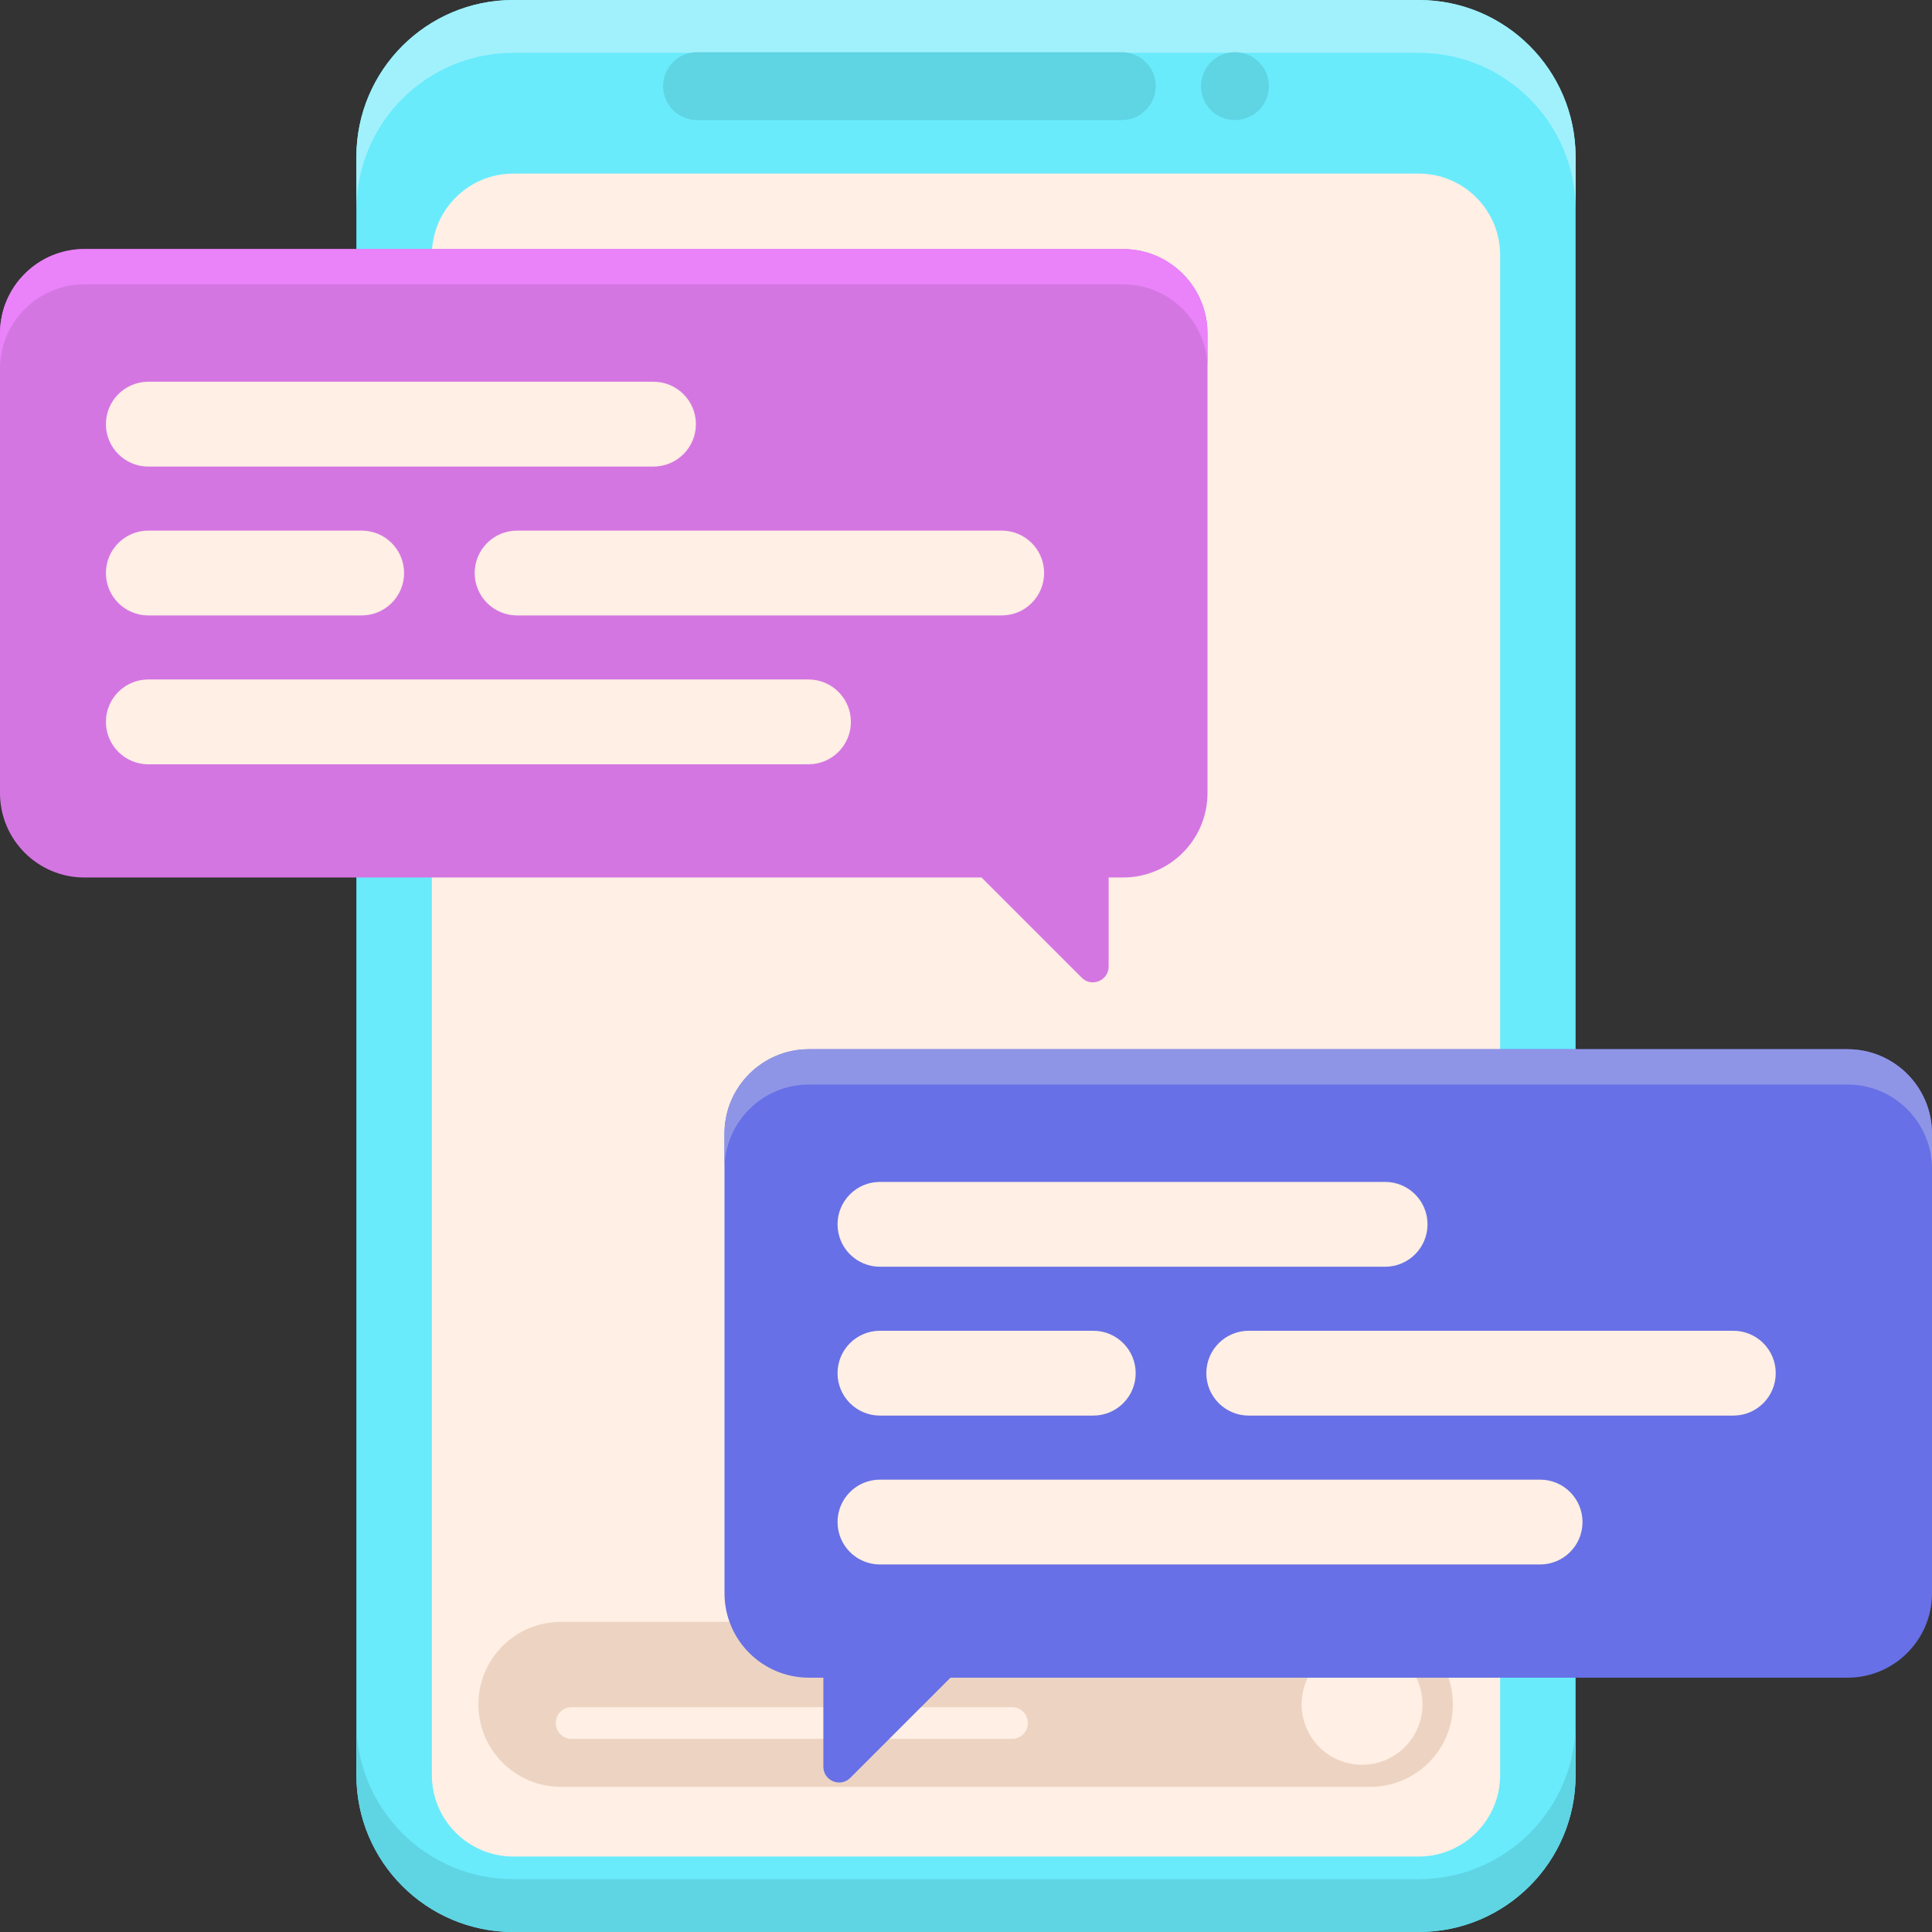 <svg height="512pt" viewBox="0 0 512 512" width="512pt" xmlns="http://www.w3.org/2000/svg"><rect x="0" y="0" width="512" height="512" fill="#333333" stroke="none"/><path d="m375.98 512h-239.961c-22.961 0-41.574-18.613-41.574-41.57v-428.859c0-22.957 18.613-41.57 41.574-41.57h239.961c22.961 0 41.57 18.613 41.57 41.57v428.855c.004 22.961-18.609 41.574-41.57 41.574zm0 0" fill="#69ebfc"/><path d="m375.98 0h-239.961c-22.961 0-41.574 18.613-41.574 41.57v14c0-22.957 18.613-41.57 41.574-41.57h239.961c22.961 0 41.57 18.613 41.57 41.57v-14c.004-22.957-18.609-41.57-41.57-41.57zm0 0" fill="#a1f1fc"/><path d="m136.02 512h239.961c22.961 0 41.57-18.613 41.57-41.57v-14c0 22.957-18.609 41.57-41.57 41.57h-239.961c-22.961 0-41.574-18.613-41.574-41.57v14c0 22.957 18.613 41.57 41.574 41.57zm0 0" fill="#5fd4e3"/><path d="m136.02 492c-11.895 0-21.574-9.68-21.574-21.57v-402.859c0-11.891 9.68-21.57 21.574-21.57h239.961c11.895 0 21.57 9.68 21.57 21.57v402.859c0 11.891-9.676 21.57-21.57 21.57zm0 0" fill="#ffefe4"/><path d="m297.273 31.828h-112.547c-4.969 0-9-4.031-9-9s4.031-9 9-9h112.547c4.969 0 9 4.031 9 9s-4.031 9-9 9zm0 0" fill="#5fd4e3"/><path d="m336.273 22.828c0 4.969-4.027 9-9 9-4.969 0-9-4.031-9-9s4.031-9 9-9c4.973 0 9 4.031 9 9zm0 0" fill="#5fd4e3"/><path d="m363.16 473.531h-214.516c-12.074 0-21.859-9.789-21.859-21.859 0-12.074 9.785-21.859 21.859-21.859h214.516c12.074 0 21.863 9.789 21.863 21.859s-9.789 21.859-21.863 21.859zm0 0" fill="#edd4c2"/><path d="m376.973 451.672c0 8.844-7.168 16.012-16.012 16.012s-16.012-7.168-16.012-16.012 7.168-16.012 16.012-16.012 16.012 7.168 16.012 16.012zm0 0" fill="#ffefe4"/><path d="m268.199 460.82h-116.719c-2.32 0-4.195-1.879-4.195-4.195 0-2.32 1.875-4.195 4.195-4.195h116.719c2.32 0 4.195 1.875 4.195 4.195.004 2.316-1.875 4.195-4.195 4.195zm0 0" fill="#ffefe4"/><path d="m22.379 66h275.242c12.359 0 22.379 10.02 22.379 22.379v121.789c0 12.359-10.02 22.379-22.379 22.379h-3.82v23.598c0 3.723-4.5 5.586-7.133 2.953l-26.551-26.551h-237.738c-12.359 0-22.379-10.02-22.379-22.379v-121.789c0-12.359 10.02-22.379 22.379-22.379zm0 0" fill="#d476e2"/><path d="m22.379 66h275.242c12.359 0 22.379 10.02 22.379 22.379v9.355c0-12.359-10.02-22.379-22.379-22.379h-275.242c-12.359 0-22.379 10.02-22.379 22.383v-9.355c0-12.363 10.02-22.383 22.379-22.383zm0 0" fill="#ea82fa"/><g fill="#ffefe4"><path d="m173.184 123.645h-133.875c-6.207 0-11.238-5.031-11.238-11.242 0-6.207 5.031-11.238 11.238-11.238h133.875c6.207 0 11.238 5.031 11.238 11.238 0 6.211-5.031 11.242-11.238 11.242zm0 0"/><path d="m95.844 163.098h-56.535c-6.207 0-11.238-5.035-11.238-11.242s5.031-11.238 11.238-11.238h56.535c6.207 0 11.242 5.031 11.242 11.238s-5.035 11.242-11.242 11.242zm0 0"/><path d="m265.461 163.098h-128.422c-6.211 0-11.242-5.035-11.242-11.242s5.031-11.238 11.242-11.238h128.422c6.211 0 11.242 5.031 11.242 11.238s-5.031 11.242-11.242 11.242zm0 0"/><path d="m214.258 202.547h-174.949c-6.207 0-11.238-5.031-11.238-11.242 0-6.207 5.031-11.238 11.238-11.238h174.949c6.207 0 11.238 5.031 11.238 11.238 0 6.211-5.031 11.242-11.238 11.242zm0 0"/></g><path d="m489.621 278.055h-275.242c-12.359 0-22.379 10.02-22.379 22.379v121.789c0 12.359 10.02 22.379 22.379 22.379h3.82v23.598c0 3.723 4.5 5.586 7.133 2.953l26.551-26.551h237.738c12.359 0 22.379-10.02 22.379-22.379v-121.789c0-12.359-10.02-22.379-22.379-22.379zm0 0" fill="#6770e6"/><path d="m489.621 278.055h-275.242c-12.359 0-22.379 10.02-22.379 22.379v9.355c0-12.359 10.02-22.379 22.379-22.379h275.242c12.359 0 22.379 10.02 22.379 22.379v-9.355c0-12.359-10.02-22.379-22.379-22.379zm0 0" fill="#8f95e6"/><path d="m367.07 335.699h-133.871c-6.211 0-11.242-5.035-11.242-11.242s5.031-11.238 11.242-11.238h133.871c6.207 0 11.238 5.031 11.238 11.238s-5.031 11.242-11.238 11.242zm0 0" fill="#ffefe4"/><path d="m289.73 375.148h-56.535c-6.207 0-11.238-5.031-11.238-11.242 0-6.207 5.031-11.238 11.238-11.238h56.535c6.207 0 11.238 5.031 11.238 11.238.004 6.211-5.031 11.242-11.238 11.242zm0 0" fill="#ffefe4"/><path d="m459.352 375.148h-128.426c-6.207 0-11.238-5.031-11.238-11.242 0-6.207 5.031-11.238 11.238-11.238h128.426c6.207 0 11.238 5.031 11.238 11.238 0 6.211-5.031 11.242-11.238 11.242zm0 0" fill="#ffefe4"/><path d="m408.145 414.602h-174.945c-6.211 0-11.242-5.035-11.242-11.242s5.031-11.238 11.242-11.238h174.945c6.207 0 11.238 5.031 11.238 11.238s-5.031 11.242-11.238 11.242zm0 0" fill="#ffefe4"/></svg>